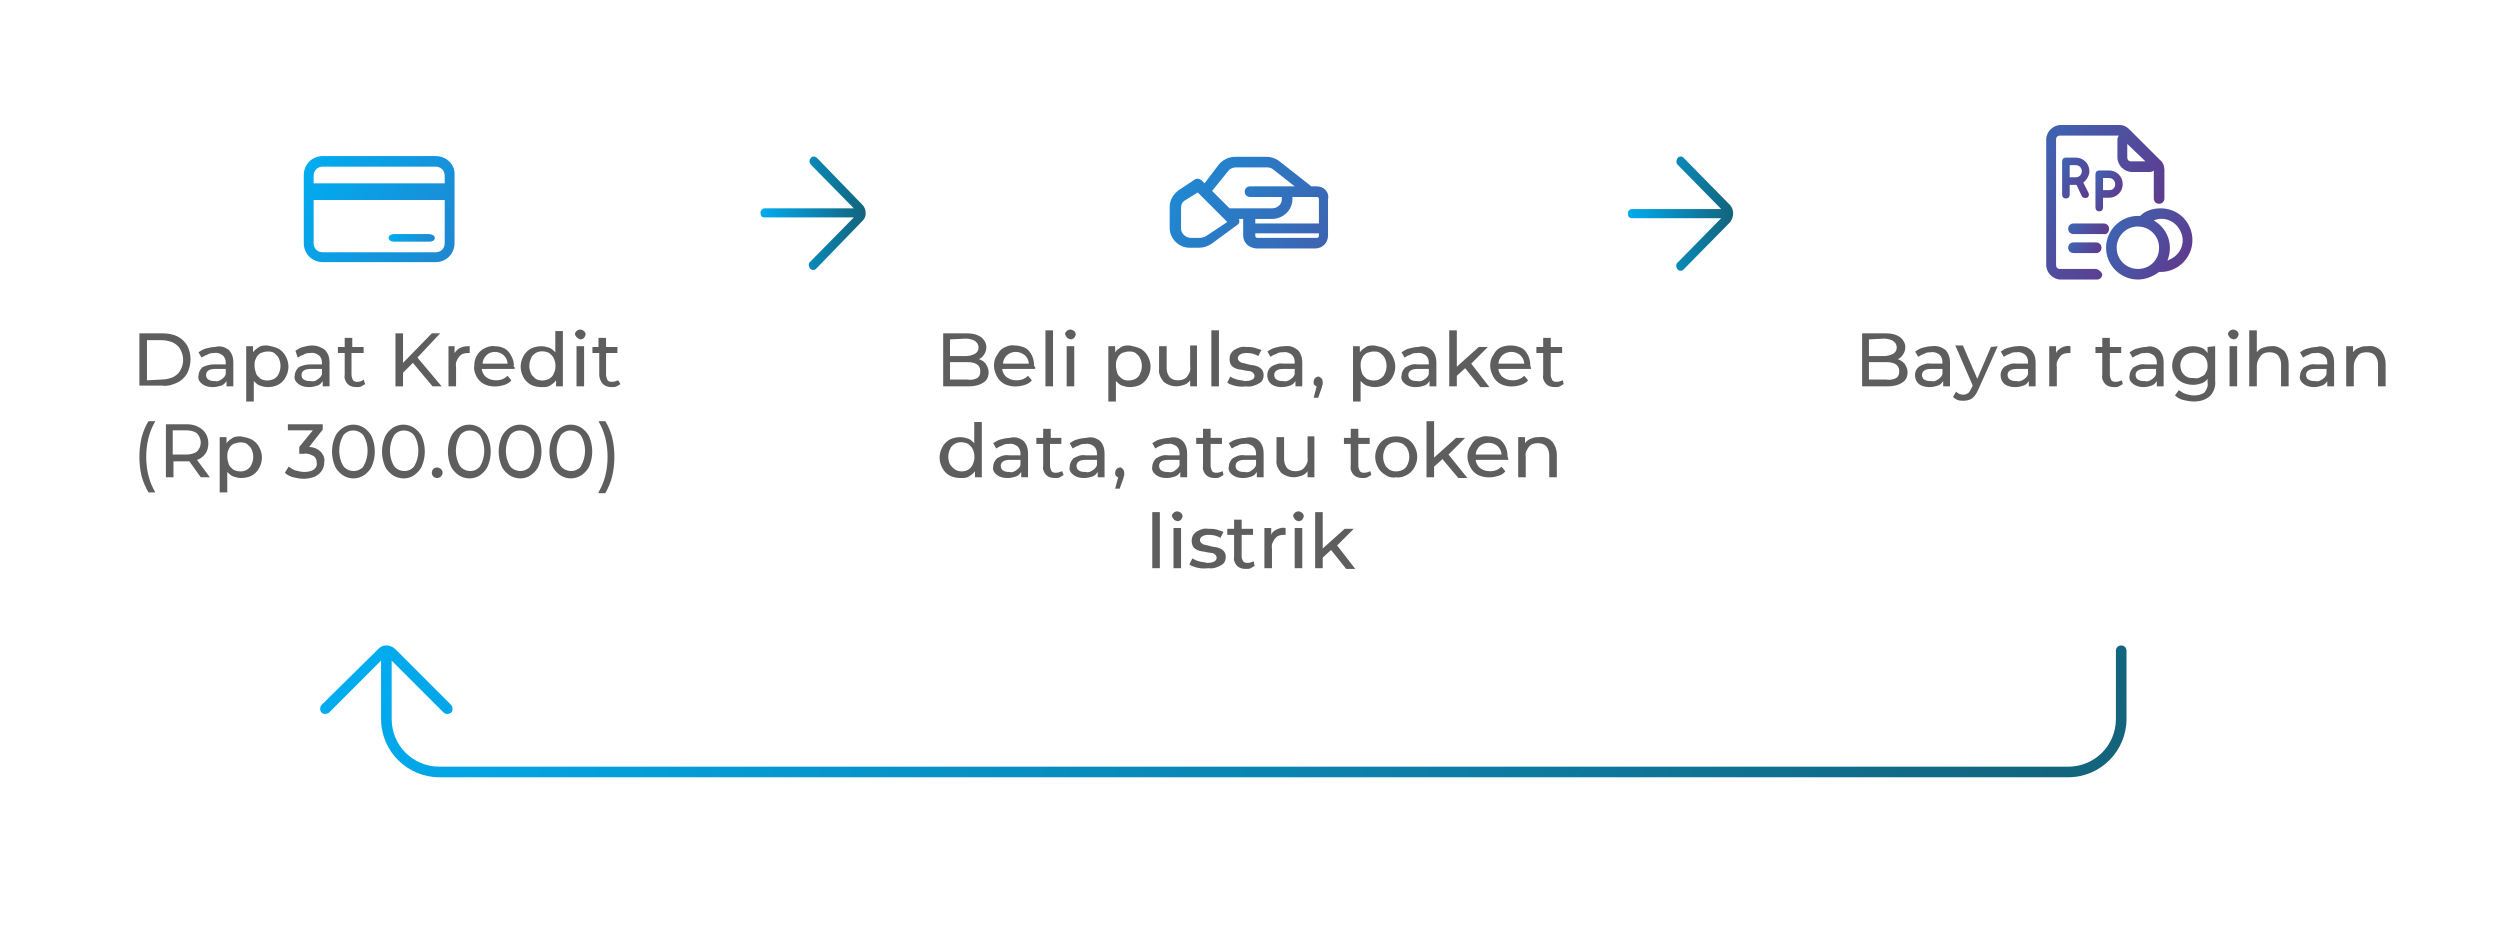 <?xml version="1.0" encoding="utf-8"?>
<!-- Generator: Adobe Illustrator 21.0.0, SVG Export Plug-In . SVG Version: 6.00 Build 0)  -->
<svg version="1.1" id="Layer_1" xmlns="http://www.w3.org/2000/svg" xmlns:xlink="http://www.w3.org/1999/xlink" x="0px" y="0px"
	 viewBox="0 0 330 125" style="enable-background:new 0 0 330 125;" xml:space="preserve">
<style type="text/css">
	.st0{fill:url(#SVGID_1_);}
	.st1{fill:url(#SVGID_2_);}
	.st2{fill:url(#SVGID_3_);}
	.st3{fill:url(#SVGID_4_);}
	.st4{fill:url(#SVGID_5_);}
	.st5{fill:url(#SVGID_6_);}
	.st6{fill:url(#SVGID_7_);}
	.st7{fill:url(#SVGID_8_);}
	.st8{fill:url(#SVGID_9_);}
	.st9{fill:url(#SVGID_10_);}
	.st10{fill:url(#SVGID_11_);}
	.st11{fill:url(#SVGID_12_);}
	.st12{fill:#5E5E5E;}
</style>
<title>il_julopulsa</title>
<linearGradient id="SVGID_1_" gradientUnits="userSpaceOnUse" x1="40.349" y1="103.992" x2="59.81" y2="92.754" gradientTransform="matrix(1 0 0 -1 0 126)">
	<stop  offset="0" style="stop-color:#00ACF0"/>
	<stop  offset="1" style="stop-color:#1F88D1"/>
</linearGradient>
<path class="st0" d="M57.5,20.6H42.6c-1.4,0-2.5,1.1-2.5,2.5v9c0,1.4,1.1,2.5,2.5,2.5c0,0,0,0,0,0h14.9c1.4,0,2.5-1.1,2.5-2.5
	c0,0,0,0,0,0v-9C60.1,21.8,59,20.6,57.5,20.6C57.6,20.6,57.5,20.6,57.5,20.6z M42.6,22h14.9c0.7,0,1.2,0.5,1.2,1.2l0,0v1H41.4v-1
	C41.4,22.5,41.9,22,42.6,22z M57.5,33.3H42.6c-0.7,0-1.2-0.5-1.2-1.2c0,0,0,0,0,0v-5.7h17.3v5.7C58.7,32.8,58.2,33.3,57.5,33.3z"/>
<linearGradient id="SVGID_2_" gradientUnits="userSpaceOnUse" x1="51.31" y1="94.58" x2="57.31" y2="94.58" gradientTransform="matrix(1 0 0 -1 0 126)">
	<stop  offset="0" style="stop-color:#00ACF0"/>
	<stop  offset="1" style="stop-color:#1F88D1"/>
</linearGradient>
<path class="st1" d="M56.6,30.9H52c-0.4,0-0.7,0.2-0.7,0.5s0.3,0.5,0.7,0.5h4.7c0.4,0,0.7-0.2,0.7-0.5S57,30.9,56.6,30.9z"/>
<linearGradient id="SVGID_3_" gradientUnits="userSpaceOnUse" x1="100.194" y1="97.82" x2="114.268" y2="97.82" gradientTransform="matrix(1 0 0 -1 0 126)">
	<stop  offset="0" style="stop-color:#00ACF0"/>
	<stop  offset="1" style="stop-color:#13637B"/>
</linearGradient>
<path class="st2" d="M113.9,27.1l-6.1-6.3c-0.3-0.2-0.6-0.2-0.8,0.1c-0.2,0.2-0.2,0.5,0,0.8l5.7,5.8h-11.8c-0.3,0-0.6,0.4-0.5,0.7
	c0,0.3,0.2,0.5,0.5,0.5h11.8l-5.7,5.8c-0.3,0.2-0.3,0.6-0.1,0.9c0.2,0.3,0.6,0.3,0.8,0.1c0,0,0.1-0.1,0.1-0.1l6.1-6.3
	C114.4,28.6,114.4,27.7,113.9,27.1C113.8,27.1,113.8,27.1,113.9,27.1L113.9,27.1z"/>
<linearGradient id="SVGID_4_" gradientUnits="userSpaceOnUse" x1="214.694" y1="97.875" x2="228.768" y2="97.875" gradientTransform="matrix(1 0 0 -1 0 126)">
	<stop  offset="0" style="stop-color:#00ACF0"/>
	<stop  offset="1" style="stop-color:#13637B"/>
</linearGradient>
<path class="st3" d="M228.4,27.1l-6.1-6.2c-0.2-0.3-0.6-0.3-0.8-0.1s-0.3,0.6-0.1,0.9c0,0,0.1,0.1,0.1,0.1l5.7,5.8h-11.8
	c-0.3,0-0.6,0.3-0.5,0.7c0,0.3,0.2,0.5,0.5,0.5h11.8l-5.7,5.8c-0.3,0.2-0.3,0.6-0.1,0.9c0.2,0.3,0.6,0.3,0.8,0.1
	c0,0,0.1-0.1,0.1-0.1l6.1-6.2C228.9,28.6,228.9,27.7,228.4,27.1C228.3,27.1,228.3,27.1,228.4,27.1L228.4,27.1z"/>
<linearGradient id="SVGID_5_" gradientUnits="userSpaceOnUse" x1="156.367" y1="102.6" x2="174.228" y2="92.287" gradientTransform="matrix(1 0 0 -1 0 126)">
	<stop  offset="0" style="stop-color:#1F88D1"/>
	<stop  offset="1" style="stop-color:#3E63B1"/>
</linearGradient>
<path class="st4" d="M173.8,24.6h-0.7l-4.2-3.3c-0.5-0.4-1.1-0.6-1.7-0.6H163c-0.8,0-1.6,0.4-2.1,1l-1.9,2.5l-0.4-0.4
	c-0.2-0.2-0.6-0.3-0.9-0.1l-2.1,1.4c-0.7,0.5-1.2,1.3-1.2,2.2v2.8c0,1.4,1.2,2.6,2.6,2.6c0,0,0,0,0,0h1.3c0.6,0,1.1-0.2,1.6-0.5
	l3.4-2.5c0.2-0.1,0.3-0.3,0.3-0.5c0-0.1,0-0.2-0.1-0.3h0.6v2.2c0,0.9,0.7,1.6,1.7,1.7h7.8c0.9,0,1.7-0.7,1.7-1.7l0,0v-4.8
	C175.5,25.4,174.8,24.6,173.8,24.6C173.8,24.6,173.8,24.6,173.8,24.6z M162.1,22.6c0.2-0.3,0.6-0.5,1-0.5h4.2c0.3,0,0.6,0.1,0.8,0.3
	l2.8,2.2H165c-0.4,0-0.7,0.3-0.7,0.7s0.3,0.7,0.7,0.7l0,0h4.2v0.3c0,0.7-0.6,1.2-1.3,1.2h-5.6l-2.3-2.3L162.1,22.6z M159.3,31.1
	c-0.2,0.2-0.5,0.2-0.8,0.3h-1.3c-0.7,0-1.3-0.6-1.3-1.2v-2.8c0-0.4,0.2-0.8,0.6-1l1.6-1l3.9,3.9L159.3,31.1z M167.9,28.9
	c1.5,0,2.7-1.2,2.7-2.6c0,0,0,0,0,0V26h3.2c0.2,0,0.3,0.1,0.3,0.3v3.2h-8.4v-0.6H167.9z M173.8,31.4H166c-0.2,0-0.3-0.1-0.3-0.3v0
	v-0.3h8.4v0.3C174.1,31.3,174,31.4,173.8,31.4L173.8,31.4z"/>
<linearGradient id="SVGID_6_" gradientUnits="userSpaceOnUse" x1="267.635" y1="103.966" x2="283.085" y2="95.04" gradientTransform="matrix(1 0 0 -1 0 126)">
	<stop  offset="0" style="stop-color:#3E63B1"/>
	<stop  offset="1" style="stop-color:#5F3B8E"/>
</linearGradient>
<path class="st5" d="M276.7,35.5h-4.8c-0.3,0-0.5-0.2-0.5-0.5c0,0,0,0,0,0V18.4c0-0.3,0.2-0.5,0.5-0.5l0,0h7.8
	c-0.1,0.1-0.2,0.3-0.2,0.5v2.4c0,1,0.9,1.9,1.9,1.9h2.4c0.2,0,0.4-0.1,0.5-0.2v3.7c0,0.4,0.3,0.7,0.7,0.7c0.4,0,0.7-0.3,0.7-0.7
	v-3.8c0-0.5-0.2-1-0.6-1.3l-4-4c-0.4-0.4-0.8-0.6-1.3-0.6h-7.8c-1,0-1.9,0.9-1.9,1.9v16.6c0,1,0.9,1.9,1.9,1.9h4.8
	c0.4,0,0.7-0.3,0.7-0.7C277.4,35.9,277.1,35.6,276.7,35.5L276.7,35.5z M283.2,21.3h-1.9c-0.3,0-0.5-0.2-0.5-0.5c0,0,0,0,0,0V19
	L283.2,21.3z"/>
<linearGradient id="SVGID_7_" gradientUnits="userSpaceOnUse" x1="273.594" y1="96.971" x2="277.826" y2="94.529" gradientTransform="matrix(1 0 0 -1 0 126)">
	<stop  offset="0" style="stop-color:#3E63B1"/>
	<stop  offset="1" style="stop-color:#5F3B8E"/>
</linearGradient>
<path class="st6" d="M278.4,30.2c0-0.4-0.3-0.7-0.7-0.7h-4c-0.4,0-0.7,0.3-0.7,0.7c0,0.4,0.3,0.7,0.7,0.7h4
	C278.1,31,278.4,30.6,278.4,30.2z"/>
<linearGradient id="SVGID_8_" gradientUnits="userSpaceOnUse" x1="273.463" y1="94.299" x2="276.944" y2="92.288" gradientTransform="matrix(1 0 0 -1 0 126)">
	<stop  offset="0" style="stop-color:#3E63B1"/>
	<stop  offset="1" style="stop-color:#5F3B8E"/>
</linearGradient>
<path class="st7" d="M276.7,32h-3c-0.4,0-0.7,0.3-0.7,0.7s0.3,0.7,0.7,0.7c0,0,0,0,0,0h3c0.4,0,0.7-0.3,0.7-0.7
	C277.4,32.3,277.1,32,276.7,32z"/>
<linearGradient id="SVGID_9_" gradientUnits="userSpaceOnUse" x1="271.534" y1="103.71" x2="276.264" y2="100.98" gradientTransform="matrix(1 0 0 -1 0 126)">
	<stop  offset="0" style="stop-color:#3E63B1"/>
	<stop  offset="1" style="stop-color:#5F3B8E"/>
</linearGradient>
<path class="st8" d="M275.8,22.6c0-1-0.8-1.8-1.8-1.8c0,0,0,0,0,0h-1.3c-0.3,0-0.5,0.2-0.5,0.5v4.4c0,0.3,0.2,0.5,0.5,0.5
	s0.5-0.2,0.5-0.5v-1.3h0.9l0.7,1.5c0.1,0.2,0.4,0.3,0.7,0.2c0.2-0.1,0.3-0.4,0.2-0.6l-0.7-1.4C275.5,23.7,275.8,23.1,275.8,22.6z
	 M273.6,23.4h-0.4v-1.6h0.8c0.5,0,0.8,0.4,0.8,0.8c0,0.5-0.4,0.8-0.8,0.8H273.6z"/>
<linearGradient id="SVGID_10_" gradientUnits="userSpaceOnUse" x1="275.909" y1="101.969" x2="279.469" y2="99.909" gradientTransform="matrix(1 0 0 -1 0 126)">
	<stop  offset="0" style="stop-color:#3E63B1"/>
	<stop  offset="1" style="stop-color:#5F3B8E"/>
</linearGradient>
<path class="st9" d="M278.4,22.5h-1.3c-0.3,0-0.5,0.2-0.5,0.5v4.4c0,0.3,0.2,0.5,0.5,0.5s0.5-0.2,0.5-0.5v-1.3h0.8
	c1,0,1.8-0.8,1.8-1.8C280.2,23.3,279.4,22.5,278.4,22.5L278.4,22.5L278.4,22.5z M278.4,25.1h-0.8v-1.6h0.8c0.5,0,0.8,0.4,0.8,0.8
	C279.2,24.8,278.9,25.1,278.4,25.1z"/>
<linearGradient id="SVGID_11_" gradientUnits="userSpaceOnUse" x1="279.166" y1="96.385" x2="288.266" y2="91.135" gradientTransform="matrix(1 0 0 -1 0 126)">
	<stop  offset="0" style="stop-color:#3E63B1"/>
	<stop  offset="1" style="stop-color:#5F3B8E"/>
</linearGradient>
<path class="st10" d="M285.2,27.5c-1,0-2,0.3-2.7,1h-0.3c-2.3,0-4.2,1.9-4.2,4.2c0,2.3,1.9,4.2,4.2,4.2c1,0,2-0.4,2.8-1
	c0.1,0,0.2,0,0.2,0c2.3,0,4.2-1.9,4.2-4.2S287.6,27.5,285.2,27.5L285.2,27.5z M282.2,35.5c-1.5,0-2.8-1.2-2.8-2.8
	c0-1.5,1.2-2.8,2.8-2.8c1.5,0,2.8,1.2,2.8,2.8C285,34.3,283.8,35.5,282.2,35.5L282.2,35.5z M286.1,34.4c0.8-2,0.1-4.2-1.8-5.3
	c1.4-0.6,3,0.1,3.6,1.6c0.6,1.4-0.1,3-1.6,3.6C286.3,34.3,286.2,34.4,286.1,34.4z"/>
<linearGradient id="SVGID_12_" gradientUnits="userSpaceOnUse" x1="73.431" y1="86.733" x2="253.871" y2="-17.44" gradientTransform="matrix(1 0 0 -1 0 126)">
	<stop  offset="0" style="stop-color:#00ACF0"/>
	<stop  offset="1" style="stop-color:#13637B"/>
</linearGradient>
<path class="st11" d="M280,85.2c-0.4,0-0.7,0.3-0.7,0.7v9c0,3.5-2.8,6.3-6.3,6.3H58c-3.5,0-6.3-2.8-6.3-6.3v-7.7l6.8,6.8
	c0.3,0.3,0.7,0.3,1,0.1s0.3-0.7,0.1-1c0,0-0.1-0.1-0.1-0.1l-7.3-7.3c-0.3-0.3-0.6-0.4-1-0.5c-0.1,0-0.2,0-0.3,0
	c-0.4,0-0.7,0.2-1,0.5L42.5,93c-0.3,0.3-0.3,0.7-0.1,1s0.7,0.3,1,0.1c0,0,0.1-0.1,0.1-0.1l6.8-6.8v7.7c0,4.3,3.5,7.7,7.7,7.7
	c0,0,0,0,0,0h215c4.3,0,7.7-3.5,7.7-7.7v-9C280.7,85.5,280.4,85.2,280,85.2z"/>
<path class="st12" d="M18.4,44h3c0.7,0,1.4,0.1,2,0.4c0.6,0.3,1,0.7,1.3,1.2c0.6,1.1,0.6,2.5,0,3.7c-0.3,0.5-0.8,1-1.3,1.2
	c-0.6,0.3-1.3,0.5-2,0.4h-3V44z M21.3,50.1c0.5,0,1-0.1,1.5-0.3c0.4-0.2,0.8-0.5,1-0.9c0.5-0.9,0.5-1.9,0-2.8
	c-0.2-0.4-0.6-0.7-1-0.9c-0.5-0.2-1-0.3-1.5-0.3h-1.9v5.3L21.3,50.1z"/>
<path class="st12" d="M30.2,46.2c0.4,0.4,0.6,1,0.6,1.6V51h-0.9v-0.7c-0.2,0.3-0.4,0.5-0.7,0.6c-0.3,0.1-0.7,0.2-1.1,0.2
	c-0.5,0-1-0.1-1.4-0.4c-0.4-0.3-0.6-0.7-0.5-1.1c0-0.4,0.2-0.8,0.5-1.1c0.5-0.3,1.1-0.4,1.6-0.4h1.5v-0.2c0-0.4-0.1-0.7-0.4-1
	c-0.3-0.2-0.7-0.4-1.1-0.3c-0.3,0-0.6,0-0.9,0.2c-0.3,0.1-0.5,0.2-0.8,0.4l-0.4-0.7c0.3-0.2,0.6-0.4,1-0.5c0.4-0.1,0.8-0.2,1.2-0.2
	C29.1,45.6,29.7,45.8,30.2,46.2z M29.2,50.1c0.3-0.2,0.5-0.4,0.6-0.7v-0.7h-1.4c-0.8,0-1.2,0.3-1.2,0.8c0,0.2,0.1,0.5,0.3,0.6
	c0.3,0.2,0.6,0.2,0.9,0.2C28.6,50.4,28.9,50.3,29.2,50.1L29.2,50.1z"/>
<path class="st12" d="M36.7,46c0.4,0.2,0.8,0.6,1,1c0.5,0.9,0.5,1.9,0,2.8c-0.2,0.4-0.6,0.8-1,1c-0.4,0.2-0.9,0.3-1.4,0.3
	c-0.3,0-0.7-0.1-1-0.2c-0.3-0.1-0.6-0.4-0.8-0.6V53h-1v-7.3h0.9v0.8c0.2-0.3,0.5-0.5,0.8-0.7c0.3-0.2,0.7-0.2,1.1-0.2
	C35.8,45.7,36.3,45.8,36.7,46z M36.2,50c0.3-0.2,0.5-0.4,0.6-0.7c0.3-0.6,0.3-1.4,0-2c-0.1-0.3-0.4-0.5-0.6-0.7
	c-0.3-0.2-0.6-0.2-0.9-0.2c-0.3,0-0.6,0.1-0.9,0.2c-0.3,0.2-0.5,0.4-0.6,0.7c-0.2,0.3-0.2,0.7-0.2,1c0,0.3,0.1,0.7,0.2,1
	c0.1,0.3,0.4,0.5,0.6,0.7C34.9,50.3,35.6,50.3,36.2,50L36.2,50z"/>
<path class="st12" d="M42.9,46.2c0.4,0.4,0.6,1,0.6,1.6V51h-0.9v-0.7c-0.2,0.3-0.4,0.5-0.7,0.6c-0.3,0.1-0.7,0.2-1.1,0.2
	c-0.5,0-1-0.1-1.4-0.4c-0.4-0.3-0.6-0.7-0.5-1.1c0-0.4,0.2-0.8,0.5-1.1c0.5-0.3,1.1-0.4,1.6-0.4h1.5v-0.2c0-0.4-0.1-0.7-0.4-1
	c-0.3-0.2-0.7-0.4-1.1-0.3c-0.3,0-0.6,0-0.9,0.2c-0.3,0.1-0.5,0.2-0.8,0.4L39,46.3c0.3-0.2,0.6-0.4,1-0.5c0.4-0.1,0.8-0.2,1.2-0.2
	C41.8,45.6,42.4,45.8,42.9,46.2z M41.9,50.1c0.3-0.2,0.5-0.4,0.6-0.7v-0.7H41c-0.8,0-1.2,0.3-1.2,0.8c0,0.2,0.1,0.5,0.3,0.6
	c0.3,0.2,0.6,0.2,0.9,0.2C41.3,50.4,41.7,50.3,41.9,50.1L41.9,50.1z"/>
<path class="st12" d="M48.2,50.7c-0.2,0.1-0.3,0.2-0.5,0.3c-0.2,0.1-0.4,0.1-0.6,0.1c-0.5,0-0.9-0.1-1.2-0.4
	c-0.3-0.3-0.5-0.8-0.4-1.2v-2.9h-0.9v-0.8h0.9v-1.2h1v1.2h1.5v0.8h-1.6v2.9c0,0.2,0.1,0.5,0.2,0.7c0.2,0.2,0.4,0.2,0.6,0.2
	c0.3,0,0.6-0.1,0.8-0.3L48.2,50.7z"/>
<path class="st12" d="M54.5,47.9l-1.3,1.3V51h-1v-7h1v3.9L57,44h1.1l-3,3.2l3.2,3.8h-1.2L54.5,47.9z"/>
<path class="st12" d="M60.8,45.9c0.4-0.2,0.8-0.2,1.2-0.2v0.9h-0.2c-0.5,0-0.9,0.1-1.2,0.5c-0.3,0.4-0.5,0.8-0.4,1.3V51h-1v-5.3H60
	v0.9C60.2,46.3,60.5,46,60.8,45.9z"/>
<path class="st12" d="M67.9,48.7h-4.3c0,0.4,0.3,0.9,0.6,1.1c0.4,0.3,0.8,0.4,1.3,0.4c0.6,0,1.1-0.2,1.5-0.6l0.5,0.6
	c-0.2,0.3-0.6,0.5-0.9,0.6c-0.9,0.3-1.9,0.3-2.7-0.1c-0.4-0.2-0.8-0.6-1-1c-0.2-0.4-0.4-0.9-0.3-1.4c0-0.5,0.1-0.9,0.3-1.3
	c0.2-0.4,0.6-0.8,1-1c0.4-0.2,0.9-0.4,1.4-0.3c0.5,0,0.9,0.1,1.3,0.3c0.4,0.2,0.7,0.6,0.9,1c0.2,0.4,0.4,0.9,0.3,1.4
	C68,48.5,68,48.6,67.9,48.7z M64.2,46.9c-0.3,0.3-0.5,0.7-0.5,1.1H67c0-0.4-0.2-0.8-0.5-1.1C65.8,46.3,64.8,46.3,64.2,46.9
	L64.2,46.9z"/>
<path class="st12" d="M74.3,43.6V51h-0.9v-0.8c-0.2,0.3-0.5,0.5-0.8,0.7c-0.3,0.2-0.7,0.2-1.1,0.2c-0.5,0-1-0.1-1.4-0.3
	c-0.4-0.2-0.8-0.6-1-1c-0.5-0.9-0.5-1.9,0-2.8c0.2-0.4,0.6-0.8,1-1c0.4-0.2,0.9-0.3,1.4-0.3c0.3,0,0.7,0.1,1,0.2
	c0.3,0.1,0.6,0.4,0.8,0.6v-2.8H74.3z M72.5,50c0.3-0.2,0.5-0.4,0.6-0.7c0.3-0.6,0.3-1.4,0-2c-0.1-0.3-0.4-0.5-0.6-0.7
	c-0.6-0.3-1.3-0.3-1.8,0c-0.3,0.2-0.5,0.4-0.6,0.7c-0.3,0.6-0.3,1.4,0,2c0.1,0.3,0.4,0.5,0.6,0.7C71.2,50.3,71.9,50.3,72.5,50z"/>
<path class="st12" d="M76.1,44.5c-0.1-0.1-0.2-0.3-0.2-0.4c0-0.2,0.1-0.3,0.2-0.4c0.1-0.1,0.3-0.2,0.5-0.2c0.2,0,0.3,0.1,0.5,0.2
	c0.1,0.1,0.2,0.3,0.2,0.4c0,0.2-0.1,0.3-0.2,0.5c-0.1,0.1-0.3,0.2-0.5,0.2C76.4,44.7,76.3,44.7,76.1,44.5z M76.1,45.7h1V51h-1V45.7z
	"/>
<path class="st12" d="M81.9,50.7c-0.2,0.1-0.3,0.2-0.5,0.3c-0.2,0.1-0.4,0.1-0.6,0.1c-0.5,0-0.9-0.1-1.2-0.4
	c-0.3-0.3-0.5-0.8-0.5-1.2v-2.9h-0.9v-0.8H79v-1.2h1v1.2h1.5v0.8H80v2.9c0,0.2,0.1,0.5,0.2,0.7c0.2,0.2,0.4,0.2,0.6,0.2
	c0.3,0,0.5-0.1,0.8-0.2L81.9,50.7z"/>
<path class="st12" d="M18.7,62.9c-0.2-0.8-0.3-1.7-0.3-2.6c0-0.9,0.1-1.7,0.3-2.6c0.2-0.7,0.5-1.5,0.9-2.1h0.9
	c-0.4,0.7-0.7,1.4-0.9,2.2c-0.4,1.6-0.4,3.4,0,5c0.2,0.8,0.5,1.5,0.9,2.2h-0.9C19.2,64.3,18.9,63.6,18.7,62.9z"/>
<path class="st12" d="M26.5,63L25,60.9h-0.4h-1.7V63h-1v-7h2.7c0.8,0,1.5,0.2,2.1,0.7c0.5,0.4,0.8,1.1,0.8,1.8c0,0.5-0.1,1-0.4,1.4
	c-0.3,0.4-0.7,0.7-1.1,0.8l1.7,2.3H26.5z M26,59.6c0.3-0.3,0.5-0.7,0.5-1.2c0-0.4-0.2-0.9-0.5-1.2c-0.4-0.3-0.9-0.4-1.5-0.4h-1.7V60
	h1.7C25.1,60,25.6,59.9,26,59.6z"/>
<path class="st12" d="M33.2,58c0.4,0.2,0.8,0.6,1,1c0.5,0.9,0.5,1.9,0,2.8c-0.2,0.4-0.6,0.8-1,1c-0.4,0.2-0.9,0.3-1.4,0.3
	c-0.3,0-0.7-0.1-1-0.2c-0.3-0.1-0.6-0.4-0.8-0.6V65h-1v-7.3h0.9v0.8c0.2-0.3,0.5-0.5,0.8-0.7c0.3-0.2,0.7-0.2,1.1-0.2
	C32.3,57.7,32.8,57.8,33.2,58z M32.6,62c0.3-0.2,0.5-0.4,0.6-0.7c0.3-0.6,0.3-1.4,0-2c-0.1-0.3-0.4-0.5-0.6-0.7
	c-0.3-0.2-0.6-0.2-0.9-0.2c-0.3,0-0.6,0.1-0.9,0.2c-0.3,0.2-0.5,0.4-0.6,0.7c-0.2,0.3-0.2,0.7-0.2,1c0,0.3,0.1,0.7,0.2,1
	c0.1,0.3,0.4,0.5,0.6,0.7C31.4,62.3,32.1,62.3,32.6,62L32.6,62z"/>
<path class="st12" d="M42.3,59.6c0.4,0.4,0.6,0.9,0.5,1.4c0,0.4-0.1,0.8-0.3,1.1c-0.2,0.3-0.5,0.6-0.9,0.8c-0.5,0.2-1,0.3-1.5,0.3
	c-0.5,0-1-0.1-1.4-0.2c-0.4-0.1-0.8-0.3-1.1-0.6l0.5-0.8c0.3,0.2,0.6,0.4,0.9,0.5c0.4,0.1,0.8,0.2,1.2,0.2c0.4,0,0.9-0.1,1.2-0.3
	c0.3-0.2,0.5-0.6,0.4-0.9c0-0.4-0.1-0.7-0.4-0.9c-0.4-0.2-0.8-0.4-1.3-0.3h-0.6V59l1.8-2.2H38V56h4.6v0.7L40.8,59
	C41.3,59,41.9,59.2,42.3,59.6z"/>
<path class="st12" d="M45.2,62.7c-0.4-0.3-0.8-0.7-1-1.2c-0.5-1.2-0.5-2.6,0-3.8c0.2-0.5,0.6-0.9,1-1.2c0.9-0.6,2-0.6,2.9,0
	c0.4,0.3,0.8,0.7,1,1.2c0.5,1.2,0.5,2.6,0,3.8c-0.2,0.5-0.6,0.9-1,1.2C47.2,63.3,46.1,63.3,45.2,62.7z M48,61.5c0.7-1.2,0.7-2.8,0-4
	c-0.5-0.7-1.6-0.9-2.3-0.4c-0.1,0.1-0.3,0.2-0.4,0.4c-0.7,1.2-0.7,2.8,0,4c0.5,0.7,1.6,0.9,2.3,0.4C47.8,61.8,47.9,61.7,48,61.5z"/>
<path class="st12" d="M51.8,62.7c-0.4-0.3-0.8-0.7-1-1.2c-0.5-1.2-0.5-2.6,0-3.8c0.2-0.5,0.6-0.9,1-1.2c0.9-0.6,2-0.6,2.9,0
	c0.4,0.3,0.8,0.7,1,1.2c0.5,1.2,0.5,2.6,0,3.8c-0.2,0.5-0.6,0.9-1,1.2C53.9,63.3,52.7,63.3,51.8,62.7z M54.7,61.5
	c0.7-1.2,0.7-2.8,0-4c-0.5-0.7-1.6-0.9-2.3-0.4c-0.1,0.1-0.3,0.2-0.4,0.4c-0.7,1.2-0.7,2.8,0,4c0.5,0.7,1.6,0.9,2.3,0.4
	C54.4,61.8,54.6,61.7,54.7,61.5z"/>
<path class="st12" d="M57.2,62.9c-0.1-0.1-0.2-0.3-0.2-0.5c0-0.2,0.1-0.4,0.2-0.5c0.1-0.1,0.3-0.2,0.5-0.2c0.2,0,0.3,0.1,0.5,0.2
	c0.3,0.3,0.3,0.7,0,1c-0.1,0.1-0.3,0.2-0.5,0.2C57.5,63.1,57.3,63,57.2,62.9z"/>
<path class="st12" d="M60.5,62.7c-0.4-0.3-0.8-0.7-1-1.2c-0.5-1.2-0.5-2.6,0-3.8c0.2-0.5,0.6-0.9,1-1.2c0.9-0.6,2-0.6,2.9,0
	c0.4,0.3,0.8,0.7,1,1.2c0.5,1.2,0.5,2.6,0,3.8c-0.2,0.5-0.6,0.9-1,1.2C62.6,63.3,61.4,63.3,60.5,62.7z M63.4,61.5
	c0.7-1.2,0.7-2.8,0-4c-0.5-0.7-1.6-0.9-2.3-0.4c-0.1,0.1-0.3,0.2-0.4,0.4c-0.7,1.2-0.7,2.8,0,4c0.5,0.7,1.6,0.9,2.3,0.4
	C63.1,61.8,63.3,61.7,63.4,61.5z"/>
<path class="st12" d="M67.2,62.7c-0.4-0.3-0.8-0.7-1-1.2c-0.5-1.2-0.5-2.6,0-3.8c0.2-0.5,0.6-0.9,1-1.2c0.9-0.6,2-0.6,2.9,0
	c0.4,0.3,0.8,0.7,1,1.2c0.5,1.2,0.5,2.6,0,3.8c-0.2,0.5-0.6,0.9-1,1.2C69.3,63.3,68.1,63.3,67.2,62.7z M70,61.5c0.7-1.2,0.7-2.8,0-4
	c-0.5-0.7-1.6-0.9-2.3-0.4c-0.1,0.1-0.3,0.2-0.4,0.4c-0.7,1.2-0.7,2.8,0,4c0.5,0.7,1.6,0.9,2.3,0.4C69.8,61.8,69.9,61.7,70,61.5z"/>
<path class="st12" d="M73.9,62.7c-0.4-0.3-0.8-0.7-1-1.2c-0.5-1.2-0.5-2.6,0-3.8c0.2-0.5,0.6-0.9,1-1.2c0.9-0.6,2-0.6,2.9,0
	c0.4,0.3,0.8,0.7,1,1.2c0.5,1.2,0.5,2.6,0,3.8c-0.2,0.5-0.6,0.9-1,1.2C75.9,63.3,74.8,63.3,73.9,62.7z M76.7,61.5
	c0.7-1.2,0.7-2.8,0-4c-0.5-0.7-1.6-0.9-2.3-0.4c-0.1,0.1-0.3,0.2-0.4,0.4c-0.7,1.2-0.7,2.8,0,4c0.5,0.7,1.6,0.9,2.3,0.4
	C76.5,61.8,76.6,61.7,76.7,61.5z"/>
<path class="st12" d="M79,65c0.4-0.7,0.7-1.4,0.9-2.2c0.4-1.6,0.4-3.4,0-5c-0.2-0.8-0.5-1.5-0.9-2.2h0.9c0.4,0.6,0.7,1.4,0.9,2.1
	c0.4,1.7,0.4,3.5,0,5.2c-0.2,0.8-0.5,1.5-0.9,2.2H79z"/>
<path class="st12" d="M130.1,48c0.2,0.3,0.4,0.7,0.4,1.1c0,0.6-0.2,1.1-0.7,1.4c-0.6,0.4-1.3,0.5-2,0.5h-3.3v-7h3.1
	c0.7,0,1.3,0.1,1.9,0.5c0.4,0.3,0.7,0.8,0.7,1.3c0,0.4-0.1,0.7-0.3,1c-0.2,0.3-0.4,0.5-0.7,0.6C129.5,47.5,129.9,47.7,130.1,48z
	 M125.4,44.8v2.2h2.1c0.4,0,0.8-0.1,1.2-0.3c0.5-0.3,0.6-0.9,0.3-1.4c-0.1-0.1-0.2-0.2-0.3-0.3c-0.4-0.2-0.8-0.3-1.2-0.3L125.4,44.8
	z M129,49.9c0.3-0.2,0.4-0.5,0.4-0.9c0-0.8-0.6-1.2-1.7-1.2h-2.3v2.3h2.3C128.2,50.2,128.6,50.1,129,49.9L129,49.9z"/>
<path class="st12" d="M136.6,48.7h-4.3c0,0.4,0.3,0.9,0.6,1.1c0.4,0.3,0.8,0.4,1.3,0.4c0.6,0,1.1-0.2,1.5-0.6l0.5,0.6
	c-0.2,0.3-0.6,0.5-0.9,0.6c-0.9,0.3-1.8,0.3-2.7-0.1c-0.4-0.2-0.8-0.6-1-1c-0.2-0.4-0.4-0.9-0.4-1.4c0-0.5,0.1-1,0.4-1.4
	c0.2-0.4,0.5-0.8,0.9-1c0.4-0.2,0.9-0.4,1.4-0.3c0.5,0,0.9,0.1,1.4,0.3c0.4,0.2,0.7,0.6,0.9,1c0.2,0.4,0.3,0.9,0.3,1.4
	C136.7,48.5,136.7,48.6,136.6,48.7z M132.9,46.9c-0.3,0.3-0.5,0.7-0.5,1.1h3.4c0-0.4-0.2-0.8-0.5-1.1
	C134.5,46.3,133.6,46.3,132.9,46.9L132.9,46.9z"/>
<path class="st12" d="M138,43.6h1V51h-1V43.6z"/>
<path class="st12" d="M140.8,44.5c-0.1-0.1-0.2-0.3-0.2-0.4c0-0.2,0.1-0.3,0.2-0.4c0.1-0.1,0.3-0.2,0.5-0.2c0.2,0,0.3,0.1,0.5,0.2
	c0.1,0.1,0.2,0.3,0.2,0.4c0,0.2-0.1,0.3-0.2,0.5c-0.1,0.1-0.3,0.2-0.5,0.2C141.1,44.7,140.9,44.7,140.8,44.5z M140.8,45.7h1V51h-1
	V45.7z"/>
<path class="st12" d="M150.5,46c0.4,0.2,0.8,0.6,1,1c0.5,0.9,0.5,1.9,0,2.8c-0.2,0.4-0.6,0.8-1,1c-0.4,0.2-0.9,0.3-1.4,0.3
	c-0.3,0-0.7-0.1-1-0.2c-0.3-0.1-0.6-0.4-0.8-0.6V53h-1v-7.3h0.9v0.8c0.2-0.3,0.5-0.5,0.8-0.7c0.3-0.2,0.7-0.2,1.1-0.2
	C149.6,45.7,150,45.8,150.5,46z M149.9,50c0.3-0.2,0.5-0.4,0.6-0.7c0.3-0.6,0.3-1.4,0-2c-0.1-0.3-0.4-0.5-0.6-0.7
	c-0.3-0.2-0.6-0.2-0.9-0.2c-0.3,0-0.6,0.1-0.9,0.2c-0.3,0.2-0.5,0.4-0.6,0.7c-0.2,0.3-0.2,0.7-0.2,1c0,0.3,0.1,0.7,0.2,1
	c0.1,0.3,0.4,0.5,0.6,0.7C148.6,50.3,149.3,50.3,149.9,50L149.9,50z"/>
<path class="st12" d="M158,45.7V51h-0.9v-0.8c-0.2,0.3-0.5,0.5-0.8,0.6c-0.3,0.1-0.7,0.2-1,0.2c-0.6,0-1.2-0.2-1.7-0.6
	c-0.4-0.5-0.7-1.1-0.6-1.7v-3h1v2.9c0,0.4,0.1,0.8,0.4,1.2c0.3,0.3,0.7,0.4,1.1,0.4c0.4,0,0.9-0.1,1.2-0.5c0.3-0.4,0.5-0.8,0.4-1.3
	v-2.8H158z"/>
<path class="st12" d="M159.9,43.6h1V51h-1V43.6z"/>
<path class="st12" d="M162.9,50.9c-0.3-0.1-0.7-0.2-0.9-0.4l0.4-0.8c0.3,0.2,0.5,0.3,0.9,0.4c0.3,0.1,0.7,0.1,1,0.2
	c0.8,0,1.3-0.2,1.3-0.7c0-0.1-0.1-0.3-0.2-0.4c-0.1-0.1-0.3-0.2-0.4-0.2l-0.7-0.1c-0.3-0.1-0.7-0.1-1-0.2c-0.3-0.1-0.5-0.2-0.7-0.4
	c-0.2-0.2-0.3-0.6-0.3-0.9c0-0.5,0.2-0.9,0.6-1.2c0.5-0.3,1-0.5,1.6-0.4c0.4,0,0.7,0,1.1,0.1c0.3,0.1,0.6,0.2,0.9,0.3l-0.4,0.8
	c-0.5-0.3-1-0.4-1.5-0.4c-0.3,0-0.6,0-0.9,0.2c-0.2,0.1-0.3,0.3-0.3,0.5c0,0.2,0.1,0.3,0.2,0.4c0.1,0.1,0.3,0.2,0.4,0.2l0.8,0.2
	c0.3,0.1,0.7,0.1,1,0.2c0.3,0.1,0.5,0.2,0.7,0.4c0.2,0.2,0.3,0.5,0.3,0.8c0,0.5-0.2,0.9-0.6,1.1c-0.5,0.3-1.1,0.5-1.7,0.4
	C163.8,51.1,163.3,51,162.9,50.9z"/>
<path class="st12" d="M171.3,46.2c0.4,0.4,0.6,1,0.6,1.6V51H171v-0.7c-0.2,0.3-0.4,0.5-0.7,0.6c-0.3,0.1-0.7,0.2-1.1,0.2
	c-0.5,0-1-0.1-1.4-0.4c-0.6-0.5-0.7-1.5-0.2-2.1c0.1-0.1,0.1-0.1,0.2-0.2c0.5-0.3,1-0.5,1.6-0.4h1.5v-0.2c0-0.4-0.1-0.7-0.4-1
	c-0.3-0.2-0.7-0.4-1.1-0.3c-0.3,0-0.6,0-0.9,0.2c-0.3,0.1-0.5,0.2-0.8,0.4l-0.4-0.7c0.3-0.2,0.6-0.4,1-0.5c0.4-0.1,0.8-0.2,1.2-0.2
	C170.3,45.6,170.8,45.8,171.3,46.2z M170.3,50.1c0.3-0.2,0.5-0.4,0.6-0.7v-0.7h-1.5c-0.8,0-1.2,0.3-1.2,0.8c0,0.2,0.1,0.5,0.3,0.6
	c0.3,0.2,0.6,0.2,0.9,0.2C169.7,50.4,170,50.3,170.3,50.1L170.3,50.1z"/>
<path class="st12" d="M174.4,49.9c0.1,0.1,0.2,0.3,0.2,0.5c0,0.1,0,0.2,0,0.3c0,0.1-0.1,0.2-0.1,0.4l-0.5,1.4h-0.6l0.4-1.5
	c-0.1,0-0.2-0.1-0.3-0.2c-0.1-0.1-0.1-0.2-0.1-0.4c0-0.2,0.1-0.4,0.2-0.5c0.1-0.1,0.3-0.2,0.5-0.2C174.1,49.7,174.2,49.8,174.4,49.9
	z"/>
<path class="st12" d="M182.8,46c0.4,0.2,0.8,0.6,1,1c0.5,0.9,0.5,1.9,0,2.8c-0.2,0.4-0.6,0.8-1,1c-0.4,0.2-0.9,0.3-1.4,0.3
	c-0.3,0-0.7-0.1-1-0.2c-0.3-0.1-0.6-0.4-0.8-0.6V53h-1v-7.3h0.9v0.8c0.2-0.3,0.5-0.5,0.8-0.7c0.3-0.2,0.7-0.2,1.1-0.2
	C181.9,45.7,182.4,45.8,182.8,46z M182.2,50c0.3-0.2,0.5-0.4,0.6-0.7c0.3-0.6,0.3-1.4,0-2c-0.1-0.3-0.4-0.5-0.6-0.7
	c-0.3-0.2-0.6-0.2-0.9-0.2c-0.3,0-0.6,0.1-0.9,0.2c-0.3,0.2-0.5,0.4-0.6,0.7c-0.2,0.3-0.2,0.7-0.2,1c0,0.3,0.1,0.7,0.2,1
	c0.1,0.3,0.4,0.5,0.6,0.7C181,50.3,181.7,50.3,182.2,50L182.2,50z"/>
<path class="st12" d="M189,46.2c0.4,0.4,0.6,1,0.6,1.6V51h-0.9v-0.7c-0.2,0.3-0.4,0.5-0.7,0.6c-0.3,0.1-0.7,0.2-1.1,0.2
	c-0.5,0-1-0.1-1.4-0.4c-0.4-0.3-0.6-0.7-0.5-1.1c0-0.4,0.2-0.8,0.5-1.1c0.5-0.3,1-0.5,1.6-0.4h1.5v-0.2c0-0.4-0.1-0.7-0.4-1
	c-0.3-0.2-0.7-0.4-1.1-0.3c-0.3,0-0.6,0-0.9,0.2c-0.3,0.1-0.5,0.2-0.8,0.4l-0.4-0.7c0.3-0.2,0.6-0.4,1-0.5c0.4-0.1,0.8-0.2,1.2-0.2
	C187.9,45.6,188.5,45.8,189,46.2z M188,50.1c0.3-0.2,0.5-0.4,0.6-0.7v-0.7h-1.5c-0.8,0-1.2,0.3-1.2,0.8c0,0.2,0.1,0.5,0.3,0.6
	c0.3,0.2,0.6,0.2,0.9,0.2C187.4,50.4,187.7,50.3,188,50.1L188,50.1z"/>
<path class="st12" d="M193.4,48.6l-1.1,1V51h-1v-7.4h1v4.8l2.9-2.6h1.2l-2.2,2.2l2.4,3.1h-1.2L193.4,48.6z"/>
<path class="st12" d="M202.1,48.7h-4.3c0,0.4,0.3,0.9,0.6,1.1c0.4,0.3,0.8,0.4,1.3,0.4c0.6,0,1.1-0.2,1.5-0.6l0.5,0.6
	c-0.2,0.3-0.6,0.5-0.9,0.6c-0.9,0.3-1.8,0.3-2.7-0.1c-0.4-0.2-0.8-0.6-1-1c-0.2-0.4-0.4-0.9-0.4-1.4c0-0.5,0.1-1,0.4-1.4
	c0.2-0.4,0.5-0.8,0.9-1c0.4-0.2,0.9-0.3,1.4-0.3c0.5,0,0.9,0.1,1.4,0.3c0.4,0.2,0.7,0.6,0.9,1c0.2,0.4,0.3,0.9,0.3,1.4
	C202.1,48.5,202.1,48.6,202.1,48.7z M198.3,46.9c-0.3,0.3-0.5,0.7-0.5,1.1h3.4c0-0.4-0.2-0.8-0.5-1.1C200,46.3,199,46.3,198.3,46.9
	L198.3,46.9z"/>
<path class="st12" d="M206.4,50.7c-0.2,0.1-0.3,0.2-0.5,0.3c-0.2,0.1-0.4,0.1-0.6,0.1c-0.5,0-0.9-0.1-1.2-0.4
	c-0.3-0.3-0.5-0.8-0.4-1.2v-2.9h-0.9v-0.8h0.9v-1.2h1v1.2h1.5v0.8h-1.5v2.9c0,0.2,0.1,0.5,0.2,0.7c0.2,0.2,0.4,0.2,0.6,0.2
	c0.3,0,0.5-0.1,0.8-0.2L206.4,50.7z"/>
<path class="st12" d="M129.6,55.6V63h-0.9v-0.8c-0.2,0.3-0.5,0.5-0.8,0.7c-0.3,0.2-0.7,0.2-1.1,0.2c-0.5,0-1-0.1-1.4-0.3
	c-0.4-0.2-0.8-0.6-1-1c-0.5-0.9-0.5-1.9,0-2.8c0.2-0.4,0.6-0.8,1-1c0.4-0.2,0.9-0.3,1.4-0.3c0.3,0,0.7,0.1,1,0.2
	c0.3,0.1,0.6,0.4,0.8,0.6v-2.8H129.6z M127.8,62c0.3-0.2,0.5-0.4,0.6-0.7c0.3-0.6,0.3-1.4,0-2c-0.1-0.3-0.4-0.5-0.6-0.7
	c-0.6-0.3-1.3-0.3-1.8,0c-0.3,0.2-0.5,0.4-0.6,0.7c-0.3,0.6-0.3,1.4,0,2c0.2,0.3,0.4,0.5,0.7,0.7C126.6,62.3,127.3,62.3,127.8,62
	L127.8,62z"/>
<path class="st12" d="M135.1,58.2c0.4,0.4,0.6,1,0.6,1.6V63h-0.9v-0.7c-0.2,0.3-0.4,0.5-0.7,0.6c-0.3,0.1-0.7,0.2-1.1,0.2
	c-0.5,0-1-0.1-1.4-0.4c-0.4-0.3-0.6-0.7-0.5-1.1c0-0.4,0.2-0.8,0.5-1.1c0.5-0.3,1-0.5,1.6-0.4h1.5v-0.2c0-0.4-0.1-0.7-0.4-1
	c-0.3-0.2-0.7-0.4-1.1-0.3c-0.3,0-0.6,0-0.9,0.2c-0.3,0.1-0.5,0.2-0.8,0.4l-0.4-0.7c0.3-0.2,0.6-0.4,1-0.5c0.4-0.1,0.8-0.2,1.2-0.2
	C134,57.6,134.6,57.8,135.1,58.2z M134.1,62.1c0.3-0.2,0.5-0.4,0.6-0.7v-0.7h-1.4c-0.8,0-1.2,0.3-1.2,0.8c0,0.2,0.1,0.5,0.3,0.6
	c0.3,0.2,0.6,0.2,0.9,0.2C133.5,62.4,133.8,62.3,134.1,62.1L134.1,62.1z"/>
<path class="st12" d="M140.4,62.7c-0.2,0.1-0.3,0.2-0.5,0.3c-0.2,0.1-0.4,0.1-0.6,0.1c-0.5,0-0.9-0.1-1.2-0.4
	c-0.3-0.3-0.5-0.8-0.4-1.2v-2.9h-0.9v-0.8h0.9v-1.2h1v1.2h1.4v0.8h-1.5v2.9c0,0.2,0.1,0.5,0.2,0.7c0.2,0.2,0.4,0.2,0.6,0.2
	c0.3,0,0.5-0.1,0.8-0.2L140.4,62.7z"/>
<path class="st12" d="M145.2,58.2c0.4,0.4,0.6,1,0.6,1.6V63h-0.9v-0.7c-0.2,0.3-0.4,0.5-0.7,0.6c-0.3,0.1-0.7,0.2-1.1,0.2
	c-0.5,0-1-0.1-1.4-0.4c-0.4-0.3-0.6-0.7-0.5-1.1c0-0.4,0.2-0.8,0.5-1.1c0.5-0.3,1-0.5,1.6-0.4h1.5v-0.2c0-0.4-0.1-0.7-0.4-1
	c-0.3-0.2-0.7-0.4-1.1-0.3c-0.3,0-0.6,0-0.9,0.2c-0.3,0.1-0.5,0.2-0.8,0.4l-0.4-0.7c0.3-0.2,0.6-0.4,1-0.5c0.4-0.1,0.8-0.2,1.2-0.2
	C144.1,57.6,144.7,57.8,145.2,58.2z M144.2,62.1c0.3-0.2,0.5-0.4,0.6-0.7v-0.7h-1.5c-0.8,0-1.2,0.3-1.2,0.8c0,0.2,0.1,0.5,0.3,0.6
	c0.3,0.2,0.6,0.2,0.9,0.2C143.6,62.4,143.9,62.3,144.2,62.1L144.2,62.1z"/>
<path class="st12" d="M148.2,61.9c0.1,0.1,0.2,0.3,0.2,0.5c0,0.1,0,0.2,0,0.3c0,0.1-0.1,0.2-0.1,0.4l-0.5,1.4h-0.6l0.4-1.5
	c-0.1,0-0.2-0.1-0.3-0.2c-0.1-0.1-0.1-0.2-0.1-0.4c0-0.2,0.1-0.4,0.2-0.5c0.1-0.1,0.3-0.2,0.5-0.2C148,61.7,148.1,61.8,148.2,61.9z"
	/>
<path class="st12" d="M156.1,58.2c0.4,0.4,0.6,1,0.6,1.6V63h-0.9v-0.7c-0.2,0.3-0.4,0.5-0.7,0.6c-0.3,0.1-0.7,0.2-1.1,0.2
	c-0.5,0-1-0.1-1.4-0.4c-0.4-0.3-0.6-0.7-0.5-1.1c0-0.4,0.2-0.8,0.5-1.1c0.5-0.3,1-0.5,1.6-0.4h1.5v-0.2c0-0.4-0.1-0.7-0.4-1
	c-0.3-0.2-0.7-0.4-1.1-0.3c-0.3,0-0.6,0-0.9,0.2c-0.3,0.1-0.5,0.2-0.8,0.4l-0.4-0.7c0.3-0.2,0.6-0.4,1-0.5c0.4-0.1,0.8-0.2,1.2-0.2
	C155.1,57.6,155.7,57.8,156.1,58.2z M155.1,62.1c0.3-0.2,0.5-0.4,0.6-0.7v-0.7h-1.5c-0.8,0-1.2,0.3-1.2,0.8c0,0.2,0.1,0.5,0.3,0.6
	c0.3,0.2,0.6,0.2,0.9,0.2C154.5,62.4,154.9,62.3,155.1,62.1L155.1,62.1z"/>
<path class="st12" d="M161.5,62.7c-0.2,0.1-0.3,0.2-0.5,0.3c-0.2,0.1-0.4,0.1-0.6,0.1c-0.5,0-0.9-0.1-1.2-0.4
	c-0.3-0.3-0.5-0.8-0.4-1.2v-2.9h-0.9v-0.8h0.9v-1.2h1v1.2h1.5v0.8h-1.5v2.9c0,0.2,0.1,0.5,0.2,0.7c0.2,0.2,0.4,0.2,0.6,0.2
	c0.3,0,0.5-0.1,0.8-0.2L161.5,62.7z"/>
<path class="st12" d="M166.2,58.2c0.4,0.4,0.6,1,0.6,1.6V63h-0.9v-0.7c-0.2,0.3-0.4,0.5-0.7,0.6c-0.3,0.1-0.7,0.2-1.1,0.2
	c-0.5,0-1-0.1-1.4-0.4c-0.4-0.3-0.6-0.7-0.5-1.1c0-0.4,0.2-0.8,0.5-1.1c0.5-0.3,1-0.5,1.6-0.4h1.5v-0.2c0-0.4-0.1-0.7-0.4-1
	c-0.3-0.2-0.7-0.4-1.1-0.3c-0.3,0-0.6,0-0.9,0.2c-0.3,0.1-0.5,0.2-0.8,0.4l-0.4-0.7c0.3-0.2,0.6-0.4,1-0.5c0.4-0.1,0.8-0.2,1.2-0.2
	C165.2,57.6,165.8,57.8,166.2,58.2z M165.2,62.1c0.3-0.2,0.5-0.4,0.6-0.7v-0.7h-1.5c-0.8,0-1.2,0.3-1.2,0.8c0,0.2,0.1,0.5,0.3,0.6
	c0.3,0.2,0.6,0.2,0.9,0.2C164.6,62.4,165,62.3,165.2,62.1L165.2,62.1z"/>
<path class="st12" d="M173.5,57.7V63h-0.9v-0.8c-0.2,0.3-0.5,0.5-0.8,0.6c-0.3,0.1-0.7,0.2-1,0.2c-0.6,0-1.2-0.2-1.7-0.6
	c-0.4-0.5-0.7-1.1-0.6-1.7v-3h1v2.9c0,0.4,0.1,0.8,0.4,1.2c0.3,0.3,0.7,0.4,1.1,0.4c0.4,0,0.9-0.1,1.2-0.5c0.3-0.4,0.5-0.8,0.4-1.3
	v-2.8H173.5z"/>
<path class="st12" d="M181,62.7c-0.2,0.1-0.3,0.2-0.5,0.3c-0.2,0.1-0.4,0.1-0.6,0.1c-0.5,0-0.9-0.1-1.2-0.4
	c-0.3-0.3-0.5-0.8-0.4-1.2v-2.9h-0.9v-0.8h0.9v-1.2h1v1.2h1.5v0.8h-1.5v2.9c0,0.2,0.1,0.5,0.2,0.7c0.2,0.2,0.4,0.2,0.6,0.2
	c0.3,0,0.5-0.1,0.8-0.2L181,62.7z"/>
<path class="st12" d="M182.9,62.7c-0.4-0.2-0.8-0.6-1-1c-0.5-0.9-0.5-1.9,0-2.8c0.2-0.4,0.6-0.8,1-1c0.4-0.2,0.9-0.3,1.4-0.3
	c0.5,0,1,0.1,1.4,0.3c0.4,0.2,0.8,0.6,1,1c0.5,0.9,0.5,1.9,0,2.8c-0.2,0.4-0.6,0.8-1,1c-0.4,0.2-0.9,0.4-1.4,0.3
	C183.8,63.1,183.3,63,182.9,62.7z M185.2,62c0.3-0.2,0.5-0.4,0.6-0.7c0.3-0.6,0.3-1.4,0-2c-0.1-0.3-0.4-0.5-0.6-0.7
	c-0.6-0.3-1.3-0.3-1.8,0c-0.3,0.2-0.5,0.4-0.6,0.7c-0.3,0.6-0.3,1.4,0,2c0.1,0.3,0.4,0.5,0.6,0.7C183.9,62.3,184.6,62.3,185.2,62z"
	/>
<path class="st12" d="M190.4,60.6l-1.1,1V63h-1v-7.4h1v4.8l2.9-2.6h1.2l-2.2,2.2l2.5,3.1h-1.2L190.4,60.6z"/>
<path class="st12" d="M199.1,60.7h-4.3c0,0.4,0.3,0.9,0.6,1.1c0.4,0.3,0.8,0.4,1.3,0.4c0.6,0,1.1-0.2,1.5-0.6l0.5,0.6
	c-0.2,0.3-0.5,0.5-0.9,0.6c-0.9,0.3-1.8,0.3-2.7-0.1c-0.4-0.2-0.8-0.6-1-1c-0.2-0.4-0.4-0.9-0.4-1.4c0-0.5,0.1-1,0.4-1.4
	c0.2-0.4,0.5-0.8,0.9-1c0.4-0.2,0.9-0.4,1.4-0.3c0.5,0,0.9,0.1,1.4,0.3c0.4,0.2,0.7,0.6,0.9,1c0.2,0.4,0.3,0.9,0.3,1.4
	C199.1,60.5,199.1,60.6,199.1,60.7z M195.3,58.9c-0.3,0.3-0.5,0.7-0.5,1.1h3.4c0-0.4-0.2-0.8-0.5-1.1C197,58.3,196,58.3,195.3,58.9
	L195.3,58.9z"/>
<path class="st12" d="M204.9,58.3c0.4,0.5,0.6,1.1,0.6,1.7v3h-1v-2.9c0-0.4-0.1-0.8-0.4-1.2c-0.3-0.3-0.7-0.4-1.1-0.4
	c-0.5,0-0.9,0.1-1.2,0.5c-0.3,0.4-0.5,0.8-0.4,1.3V63h-1v-5.3h0.9v0.8c0.2-0.3,0.5-0.5,0.8-0.6c0.4-0.2,0.7-0.2,1.1-0.2
	C203.8,57.6,204.4,57.8,204.9,58.3z"/>
<path class="st12" d="M152.1,67.6h1V75h-1V67.6z"/>
<path class="st12" d="M154.9,68.5c-0.1-0.1-0.2-0.3-0.2-0.4c0-0.2,0.1-0.3,0.2-0.4c0.1-0.1,0.3-0.2,0.5-0.2c0.2,0,0.3,0.1,0.5,0.2
	c0.1,0.1,0.2,0.3,0.2,0.4c0,0.2-0.1,0.3-0.2,0.5c-0.1,0.1-0.3,0.2-0.5,0.2C155.2,68.7,155,68.7,154.9,68.5z M154.9,69.7h1V75h-1
	V69.7z"/>
<path class="st12" d="M157.9,74.9c-0.3-0.1-0.7-0.2-0.9-0.4l0.4-0.8c0.3,0.2,0.5,0.3,0.9,0.4c0.3,0.1,0.7,0.1,1,0.2
	c0.8,0,1.3-0.2,1.3-0.7c0-0.1-0.1-0.3-0.2-0.4c-0.1-0.1-0.3-0.2-0.4-0.2l-0.7-0.1c-0.3-0.1-0.7-0.1-1-0.2c-0.3-0.1-0.5-0.2-0.7-0.4
	c-0.2-0.2-0.3-0.6-0.3-0.9c0-0.5,0.2-0.9,0.6-1.2c0.5-0.3,1-0.5,1.6-0.4c0.4,0,0.7,0,1.1,0.1c0.3,0.1,0.6,0.2,0.9,0.3l-0.4,0.8
	c-0.5-0.3-1-0.4-1.5-0.4c-0.3,0-0.6,0-0.9,0.2c-0.2,0.1-0.3,0.3-0.3,0.5c0,0.2,0.1,0.3,0.2,0.4c0.1,0.1,0.3,0.2,0.4,0.2l0.8,0.2
	c0.3,0.1,0.7,0.1,1,0.2c0.3,0.1,0.5,0.2,0.7,0.4c0.2,0.2,0.3,0.5,0.3,0.8c0,0.5-0.2,0.9-0.6,1.1c-0.5,0.3-1.1,0.5-1.7,0.4
	C158.8,75.1,158.3,75,157.9,74.9z"/>
<path class="st12" d="M165.6,74.7c-0.2,0.1-0.3,0.2-0.5,0.3c-0.2,0.1-0.4,0.1-0.6,0.1c-0.5,0-0.9-0.1-1.2-0.4
	c-0.3-0.3-0.5-0.8-0.4-1.2v-2.9h-0.9v-0.8h0.9v-1.2h1v1.2h1.5v0.8h-1.5v2.9c0,0.2,0.1,0.4,0.2,0.6c0.2,0.2,0.4,0.2,0.6,0.2
	c0.3,0,0.5-0.1,0.8-0.2L165.6,74.7z"/>
<path class="st12" d="M168.5,69.9c0.4-0.2,0.8-0.3,1.2-0.2v0.9h-0.2c-0.5,0-0.9,0.1-1.2,0.5c-0.3,0.4-0.5,0.8-0.4,1.3V75h-1v-5.3
	h0.9v0.9C167.9,70.3,168.1,70.1,168.5,69.9z"/>
<path class="st12" d="M170.9,68.5c-0.1-0.1-0.2-0.3-0.2-0.4c0-0.2,0.1-0.3,0.2-0.4c0.1-0.1,0.3-0.2,0.5-0.2c0.2,0,0.3,0.1,0.5,0.2
	c0.1,0.1,0.2,0.3,0.2,0.4c0,0.2-0.1,0.3-0.2,0.5c-0.1,0.1-0.3,0.2-0.5,0.2C171.1,68.7,171,68.7,170.9,68.5z M170.9,69.7h1V75h-1
	V69.7z"/>
<path class="st12" d="M175.7,72.6l-1.1,1V75h-1v-7.4h1v4.8l2.9-2.6h1.2l-2.2,2.2l2.4,3.1h-1.2L175.7,72.6z"/>
<path class="st12" d="M251.4,48c0.2,0.3,0.4,0.7,0.4,1.1c0,0.6-0.2,1.1-0.7,1.4c-0.6,0.4-1.3,0.5-2,0.5h-3.3v-7h3.1
	c0.7,0,1.3,0.1,1.9,0.5c0.4,0.3,0.7,0.8,0.7,1.3c0,0.4-0.1,0.7-0.3,1c-0.2,0.3-0.4,0.5-0.7,0.6C250.8,47.5,251.1,47.7,251.4,48z
	 M246.7,44.8v2.2h2c0.4,0,0.8-0.1,1.2-0.3c0.5-0.3,0.6-0.9,0.3-1.4c-0.1-0.1-0.2-0.2-0.3-0.3c-0.4-0.2-0.8-0.3-1.2-0.3L246.7,44.8z
	 M250.3,49.9c0.3-0.2,0.4-0.5,0.4-0.9c0-0.8-0.6-1.2-1.7-1.2h-2.3v2.3h2.3C249.4,50.2,249.9,50.1,250.3,49.9L250.3,49.9z"/>
<path class="st12" d="M256.8,46.2c0.4,0.4,0.6,1,0.6,1.6V51h-0.9v-0.7c-0.2,0.3-0.4,0.5-0.7,0.6c-0.3,0.1-0.7,0.2-1.1,0.2
	c-0.5,0-1-0.1-1.4-0.4c-0.6-0.5-0.7-1.5-0.2-2.1c0.1-0.1,0.1-0.1,0.2-0.2c0.5-0.3,1-0.5,1.6-0.4h1.5v-0.2c0-0.4-0.1-0.7-0.4-1
	c-0.3-0.2-0.7-0.4-1.1-0.3c-0.3,0-0.6,0-0.9,0.2c-0.3,0.1-0.5,0.2-0.8,0.4l-0.4-0.7c0.3-0.2,0.6-0.4,1-0.5c0.4-0.1,0.8-0.2,1.2-0.2
	C255.7,45.6,256.3,45.8,256.8,46.2z M255.8,50.1c0.3-0.2,0.5-0.4,0.6-0.7v-0.7h-1.5c-0.8,0-1.2,0.3-1.2,0.8c0,0.2,0.1,0.5,0.3,0.6
	c0.3,0.2,0.6,0.2,0.9,0.2C255.2,50.4,255.5,50.3,255.8,50.1L255.8,50.1z"/>
<path class="st12" d="M263.7,45.7l-2.6,5.8c-0.2,0.4-0.4,0.8-0.8,1.1c-0.3,0.2-0.7,0.3-1.1,0.3c-0.3,0-0.5,0-0.8-0.1
	c-0.2-0.1-0.4-0.2-0.6-0.4l0.4-0.7c0.3,0.3,0.6,0.4,1,0.4c0.2,0,0.4-0.1,0.6-0.2c0.2-0.2,0.3-0.4,0.4-0.6l0.2-0.4l-2.3-5.3h1L261,50
	l1.8-4.2L263.7,45.7z"/>
<path class="st12" d="M268.1,46.2c0.4,0.4,0.6,1,0.6,1.6V51h-0.9v-0.7c-0.2,0.3-0.4,0.5-0.7,0.6c-0.3,0.1-0.7,0.2-1.1,0.2
	c-0.5,0-1-0.1-1.4-0.4c-0.6-0.5-0.7-1.5-0.2-2.1c0.1-0.1,0.1-0.1,0.2-0.2c0.5-0.3,1-0.5,1.6-0.4h1.5v-0.2c0-0.4-0.1-0.7-0.4-1
	c-0.3-0.2-0.7-0.4-1.1-0.3c-0.3,0-0.6,0-0.9,0.2c-0.3,0.1-0.5,0.2-0.8,0.4l-0.4-0.7c0.3-0.2,0.6-0.4,1-0.5c0.4-0.1,0.8-0.2,1.2-0.2
	C267,45.6,267.6,45.8,268.1,46.2z M267.1,50.1c0.3-0.2,0.5-0.4,0.6-0.7v-0.7h-1.5c-0.8,0-1.2,0.3-1.2,0.8c0,0.2,0.1,0.5,0.3,0.6
	c0.3,0.2,0.6,0.2,0.9,0.2C266.5,50.4,266.8,50.3,267.1,50.1L267.1,50.1z"/>
<path class="st12" d="M272.1,45.9c0.4-0.2,0.8-0.3,1.2-0.2v0.9h-0.2c-0.5,0-0.9,0.1-1.2,0.5c-0.3,0.4-0.5,0.8-0.4,1.3V51h-1v-5.3
	h0.9v0.9C271.5,46.3,271.8,46.1,272.1,45.9z"/>
<path class="st12" d="M280.2,50.7c-0.2,0.1-0.3,0.2-0.5,0.3c-0.2,0.1-0.4,0.1-0.6,0.1c-0.5,0-0.9-0.1-1.2-0.4
	c-0.3-0.3-0.5-0.8-0.4-1.2v-2.9h-0.9v-0.8h0.9v-1.2h1v1.2h1.5v0.8h-1.5v2.9c0,0.2,0.1,0.5,0.2,0.7c0.2,0.2,0.4,0.2,0.6,0.2
	c0.3,0,0.5-0.1,0.8-0.2L280.2,50.7z"/>
<path class="st12" d="M285,46.2c0.4,0.4,0.6,1,0.6,1.6V51h-0.9v-0.7c-0.2,0.3-0.4,0.5-0.7,0.6c-0.3,0.1-0.7,0.2-1,0.2
	c-0.5,0-1-0.1-1.4-0.4c-0.4-0.3-0.6-0.7-0.5-1.1c0-0.4,0.2-0.8,0.5-1.1c0.5-0.3,1-0.5,1.6-0.4h1.5v-0.2c0-0.4-0.1-0.7-0.4-1
	c-0.3-0.2-0.7-0.4-1.1-0.3c-0.3,0-0.6,0-0.9,0.2c-0.3,0.1-0.5,0.2-0.8,0.4l-0.4-0.7c0.3-0.2,0.6-0.4,1-0.5c0.4-0.1,0.8-0.2,1.2-0.2
	C283.9,45.6,284.5,45.8,285,46.2z M284,50.1c0.3-0.2,0.5-0.4,0.6-0.7v-0.7h-1.5c-0.8,0-1.2,0.3-1.2,0.8c0,0.2,0.1,0.5,0.3,0.6
	c0.3,0.2,0.6,0.2,0.9,0.2C283.4,50.4,283.7,50.3,284,50.1L284,50.1z"/>
<path class="st12" d="M292.4,45.7v4.6c0.1,0.7-0.2,1.5-0.7,2c-0.6,0.5-1.3,0.7-2.1,0.7c-0.5,0-1-0.1-1.4-0.2
	c-0.4-0.1-0.8-0.3-1.1-0.6l0.5-0.7c0.3,0.2,0.6,0.4,0.9,0.5c0.4,0.1,0.7,0.2,1.1,0.2c0.5,0,1-0.1,1.4-0.4c0.3-0.4,0.5-0.9,0.4-1.3
	V50c-0.2,0.3-0.5,0.5-0.8,0.6c-0.3,0.1-0.7,0.2-1.1,0.2c-0.5,0-0.9-0.1-1.4-0.3c-0.4-0.2-0.8-0.5-1-0.9c-0.5-0.8-0.5-1.8,0-2.7
	c0.2-0.4,0.6-0.7,1-0.9c0.4-0.2,0.9-0.3,1.4-0.3c0.4,0,0.8,0.1,1.1,0.2c0.3,0.1,0.6,0.4,0.8,0.7v-0.8L292.4,45.7z M290.6,49.7
	c0.3-0.1,0.5-0.3,0.6-0.6c0.2-0.3,0.2-0.6,0.2-0.9c0-0.5-0.2-0.9-0.5-1.2c-0.8-0.6-1.9-0.6-2.6,0c-0.3,0.3-0.5,0.8-0.5,1.2
	c0,0.3,0.1,0.6,0.2,0.9c0.2,0.3,0.4,0.5,0.6,0.6c0.3,0.2,0.6,0.2,1,0.2C290,50,290.3,49.9,290.6,49.7L290.6,49.7z"/>
<path class="st12" d="M294.3,44.5c-0.1-0.1-0.2-0.3-0.2-0.4c0-0.2,0.1-0.3,0.2-0.4c0.1-0.1,0.3-0.2,0.5-0.2c0.2,0,0.3,0.1,0.5,0.2
	c0.1,0.1,0.2,0.3,0.2,0.4c0,0.2-0.1,0.3-0.2,0.5c-0.1,0.1-0.3,0.2-0.5,0.2C294.6,44.7,294.4,44.7,294.3,44.5z M294.3,45.7h1V51h-1
	V45.7z"/>
<path class="st12" d="M301.5,46.3c0.4,0.5,0.6,1.1,0.6,1.7v3h-1v-2.9c0-0.4-0.1-0.8-0.4-1.2c-0.3-0.3-0.7-0.4-1.1-0.4
	c-0.5,0-0.9,0.1-1.2,0.5c-0.3,0.4-0.5,0.8-0.5,1.3V51h-1v-7.4h1v2.9c0.2-0.3,0.5-0.5,0.8-0.6c0.3-0.1,0.7-0.2,1.1-0.2
	C300.4,45.6,301,45.9,301.5,46.3z"/>
<path class="st12" d="M307.5,46.2c0.4,0.4,0.6,1,0.6,1.6V51h-0.9v-0.7c-0.2,0.3-0.4,0.5-0.7,0.6c-0.3,0.1-0.7,0.2-1,0.2
	c-0.5,0-1-0.1-1.4-0.4c-0.4-0.3-0.6-0.7-0.5-1.1c0-0.4,0.2-0.8,0.5-1.1c0.5-0.3,1-0.5,1.6-0.4h1.5v-0.2c0-0.4-0.1-0.7-0.4-1
	c-0.3-0.2-0.7-0.4-1.1-0.3c-0.3,0-0.6,0-0.9,0.2c-0.3,0.1-0.5,0.2-0.8,0.4l-0.4-0.7c0.3-0.2,0.6-0.4,1-0.5c0.4-0.1,0.8-0.2,1.2-0.2
	C306.4,45.6,307,45.8,307.5,46.2z M306.5,50.1c0.3-0.2,0.5-0.4,0.6-0.7v-0.7h-1.5c-0.8,0-1.2,0.3-1.2,0.8c0,0.2,0.1,0.5,0.3,0.6
	c0.3,0.2,0.6,0.2,0.9,0.2C305.9,50.4,306.2,50.3,306.5,50.1L306.5,50.1z"/>
<path class="st12" d="M314.3,46.3c0.4,0.5,0.6,1.1,0.6,1.7v3h-1v-2.9c0-0.4-0.1-0.8-0.4-1.2c-0.3-0.3-0.7-0.4-1.1-0.4
	c-0.5,0-0.9,0.1-1.2,0.5c-0.3,0.4-0.5,0.8-0.5,1.3V51h-1v-5.3h0.9v0.8c0.2-0.3,0.5-0.5,0.8-0.6c0.4-0.2,0.7-0.2,1.1-0.2
	C313.2,45.6,313.8,45.8,314.3,46.3z"/>
</svg>
